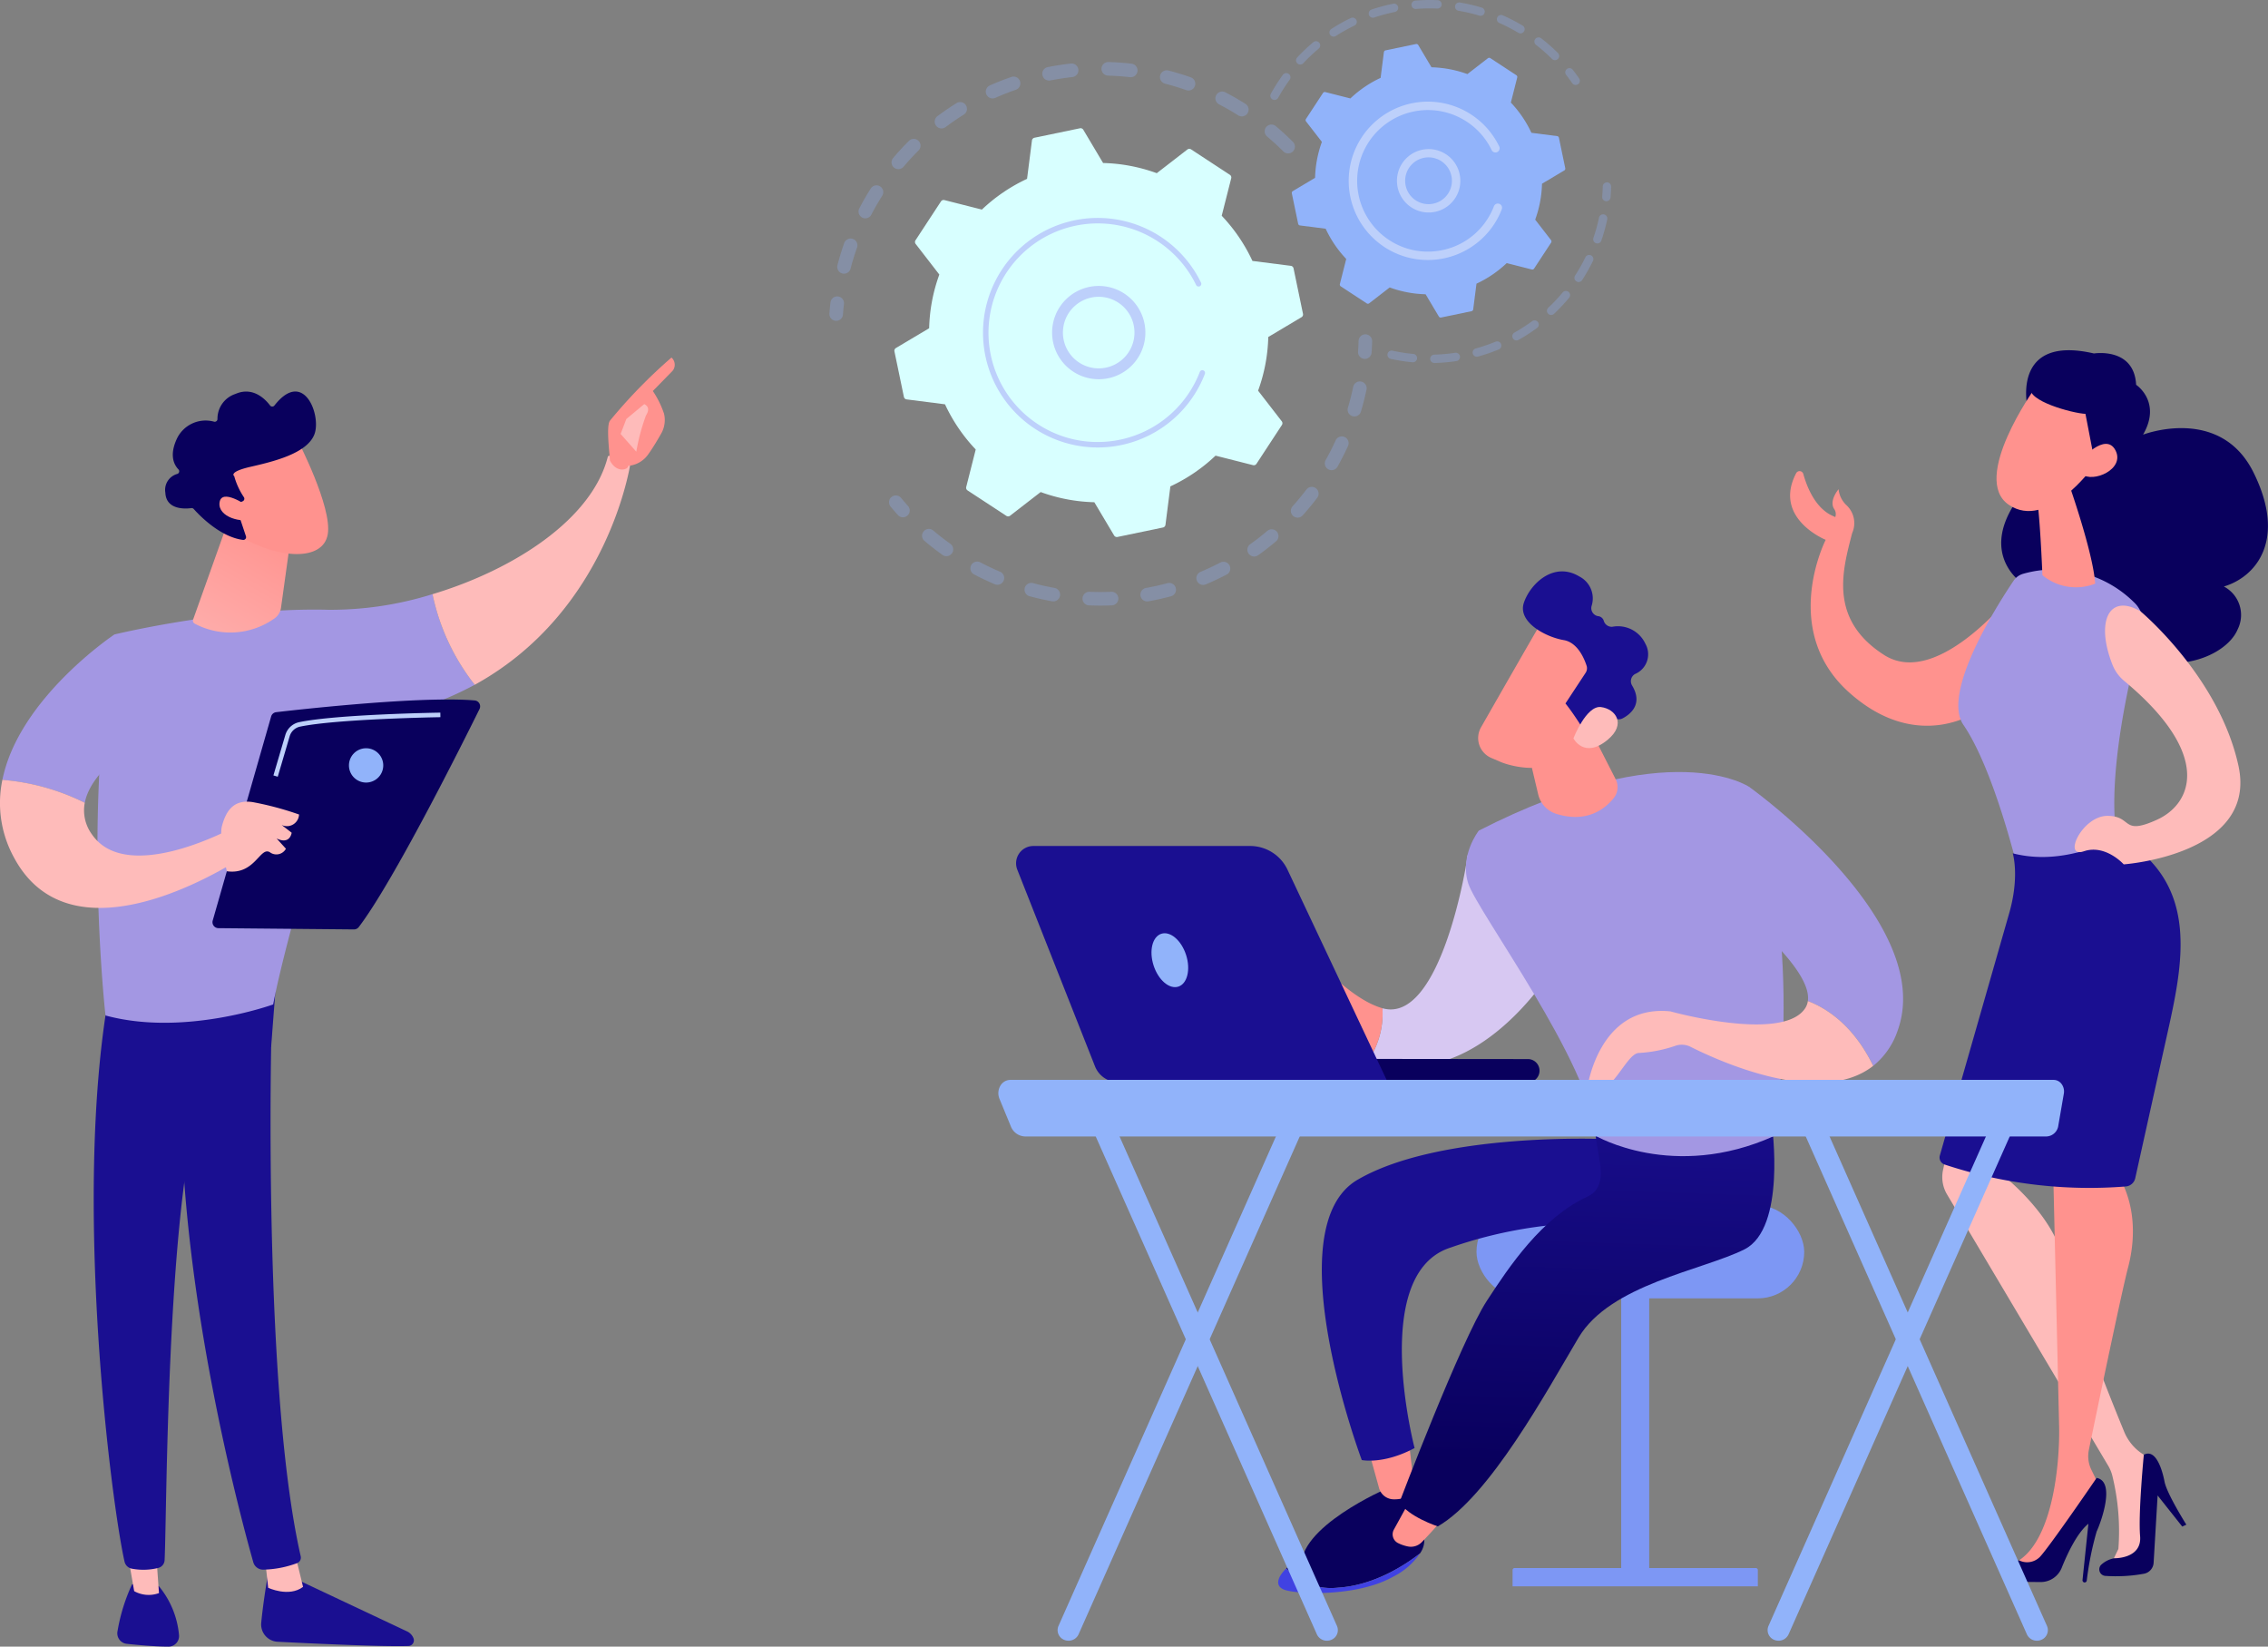 <svg xmlns="http://www.w3.org/2000/svg" xmlns:xlink="http://www.w3.org/1999/xlink" width="312" height="226.459" viewBox="0 0 312 226.459">
  <rect x="0" y="0" width="312" height="226.459" fill="#808080" stroke="none"/>
  <defs>
    <linearGradient id="linear-gradient" x1="74.698" y1="-1.308" x2="71.861" y2="5.08" gradientUnits="objectBoundingBox">
      <stop offset="0" stop-color="#09005d"/>
      <stop offset="1" stop-color="#1a0f91"/>
    </linearGradient>
    <linearGradient id="linear-gradient-2" x1="294.732" y1="-1.081" x2="295.739" y2="-1.081" gradientUnits="objectBoundingBox">
      <stop offset="0" stop-color="#febbba"/>
      <stop offset="1" stop-color="#ff928e"/>
    </linearGradient>
    <linearGradient id="linear-gradient-3" x1="94.278" y1="-0.073" x2="91.261" y2="0.782" xlink:href="#linear-gradient"/>
    <linearGradient id="linear-gradient-4" x1="185.543" y1="-3.175" x2="178.523" y2="4.39" xlink:href="#linear-gradient"/>
    <linearGradient id="linear-gradient-5" x1="343.594" y1="-0.682" x2="344.608" y2="-0.682" xlink:href="#linear-gradient-2"/>
    <linearGradient id="linear-gradient-6" x1="63.163" y1="-0.139" x2="61.145" y2="0.704" xlink:href="#linear-gradient"/>
    <linearGradient id="linear-gradient-7" x1="56.86" y1="0.222" x2="57.853" y2="0.222" xlink:href="#linear-gradient-2"/>
    <linearGradient id="linear-gradient-8" x1="-70.452" y1="1.023" x2="-68.471" y2="3.707" xlink:href="#linear-gradient-2"/>
    <linearGradient id="linear-gradient-9" x1="409.415" y1="-0.657" x2="411.416" y2="-2.437" xlink:href="#linear-gradient-2"/>
    <linearGradient id="linear-gradient-10" x1="45.312" y1="0.037" x2="46.314" y2="0.037" xlink:href="#linear-gradient-2"/>
    <linearGradient id="linear-gradient-11" x1="-0.103" y1="1.691" x2="0.844" y2="-0.028" xlink:href="#linear-gradient-2"/>
    <linearGradient id="linear-gradient-12" x1="33.139" y1="46.635" x2="32.815" y2="45.569" xlink:href="#linear-gradient-2"/>
    <linearGradient id="linear-gradient-13" x1="25.118" y1="34.692" x2="25.322" y2="35.875" xlink:href="#linear-gradient"/>
    <linearGradient id="linear-gradient-14" x1="106.616" y1="221.975" x2="105.67" y2="217.362" xlink:href="#linear-gradient-2"/>
    <linearGradient id="linear-gradient-15" x1="41.57" y1="-0.062" x2="42.084" y2="2.428" xlink:href="#linear-gradient"/>
    <linearGradient id="linear-gradient-16" x1="141.633" y1="0.5" x2="142.633" y2="0.5" xlink:href="#linear-gradient-2"/>
    <linearGradient id="linear-gradient-17" x1="9.972" y1="-0.407" x2="8.878" y2="0.795" xlink:href="#linear-gradient-2"/>
    <linearGradient id="linear-gradient-18" x1="-24.57" y1="1.893" x2="-25.182" y2="2.513" xlink:href="#linear-gradient"/>
    <linearGradient id="linear-gradient-19" x1="-115.067" y1="7.711" x2="-114.842" y2="6.801" xlink:href="#linear-gradient-2"/>
    <linearGradient id="linear-gradient-20" x1="-66.571" y1="5.644" x2="-65.362" y2="6.807" xlink:href="#linear-gradient-2"/>
    <linearGradient id="linear-gradient-21" x1="-76.739" y1="5.01" x2="-78.62" y2="6.915" xlink:href="#linear-gradient"/>
    <linearGradient id="linear-gradient-22" x1="-187.299" y1="18.446" x2="-183.923" y2="22.765" xlink:href="#linear-gradient-2"/>
    <linearGradient id="linear-gradient-23" x1="7.286" y1="1.272" x2="8.687" y2="0.135" xlink:href="#linear-gradient-2"/>
    <linearGradient id="linear-gradient-24" x1="16.645" y1="0.43" x2="17.64" y2="0.43" xlink:href="#linear-gradient"/>
    <linearGradient id="linear-gradient-25" x1="15.83" y1="0.377" x2="11.933" y2="0.708" xlink:href="#linear-gradient-2"/>
    <linearGradient id="linear-gradient-26" x1="15.631" y1="0.421" x2="16.624" y2="0.421" xlink:href="#linear-gradient"/>
    <linearGradient id="linear-gradient-27" x1="1.968" y1="-0.231" x2="0.935" y2="0.314" xlink:href="#linear-gradient"/>
    <linearGradient id="linear-gradient-28" x1="8.911" y1="0.789" x2="11.881" y2="-1.387" xlink:href="#linear-gradient-2"/>
    <linearGradient id="linear-gradient-29" x1="-9.604" y1="-1.469" x2="-10.014" y2="-0.35" xlink:href="#linear-gradient"/>
    <linearGradient id="linear-gradient-30" x1="-30.264" y1="-0.93" x2="-29.136" y2="-0.93" xlink:href="#linear-gradient-2"/>
    <linearGradient id="linear-gradient-31" x1="-4.436" y1="0.383" x2="-3.744" y2="-0.528" xlink:href="#linear-gradient"/>
    <linearGradient id="linear-gradient-32" x1="-8.486" y1="-1.105" x2="-9.728" y2="2.367" xlink:href="#linear-gradient"/>
    <linearGradient id="linear-gradient-33" x1="-8.81" y1="-1.332" x2="-7.877" y2="-1.332" gradientUnits="objectBoundingBox">
      <stop offset="0" stop-color="#4f52ff"/>
      <stop offset="1" stop-color="#4042e2"/>
    </linearGradient>
    <linearGradient id="linear-gradient-34" x1="-26.908" y1="-1.077" x2="-26.006" y2="-1.077" xlink:href="#linear-gradient-2"/>
    <linearGradient id="linear-gradient-35" x1="-3.986" y1="0.705" x2="-3.955" y2="-0.272" xlink:href="#linear-gradient"/>
    <linearGradient id="linear-gradient-36" x1="-6.41" y1="0.002" x2="-5.417" y2="0.002" xlink:href="#linear-gradient-2"/>
    <linearGradient id="linear-gradient-37" x1="-15.914" y1="-0.516" x2="-14.795" y2="-0.516" xlink:href="#linear-gradient-2"/>
    <linearGradient id="linear-gradient-38" x1="-4.698" y1="0.781" x2="-5.941" y2="7.598" xlink:href="#linear-gradient-2"/>
    <linearGradient id="linear-gradient-39" x1="-9.537" y1="-10.969" x2="-10.634" y2="-9.655" xlink:href="#linear-gradient-2"/>
    <linearGradient id="linear-gradient-40" x1="-11.662" y1="-10.689" x2="-10.387" y2="-10.689" xlink:href="#linear-gradient"/>
    <linearGradient id="linear-gradient-41" x1="-36.21" y1="-39.653" x2="-33.79" y2="-42.329" xlink:href="#linear-gradient-2"/>
    <linearGradient id="linear-gradient-42" x1="31.102" y1="22.046" x2="30.362" y2="24.483" xlink:href="#linear-gradient"/>
    <linearGradient id="linear-gradient-43" x1="23.832" y1="0.134" x2="23.432" y2="0.8" xlink:href="#linear-gradient"/>
  </defs>
  <g id="Grupo_56743" data-name="Grupo 56743" transform="translate(-1056 -5053.598)">
    <g id="Grupo_56571" data-name="Grupo 56571" transform="translate(570.305 3809.654)">
      <g id="Grupo_56553" data-name="Grupo 56553" transform="translate(599.791 1243.943)">
        <g id="Grupo_56547" data-name="Grupo 56547" transform="translate(0 8.53)">
          <g id="Grupo_56543" data-name="Grupo 56543" opacity="0.3">
            <path id="Trazado_103688" data-name="Trazado 103688" d="M1571.149,1331.991a.936.936,0,0,1-1.324,0c-.71-.71-1.461-1.4-2.234-2.051a.936.936,0,0,1-.124-1.3l.012-.014a.936.936,0,0,1,1.319-.112c.812.685,1.6,1.411,2.351,2.159a.936.936,0,0,1,.066,1.25A.887.887,0,0,1,1571.149,1331.991Zm-7.532-4.961c-.853-.539-1.737-1.047-2.629-1.509a.936.936,0,1,1,.862-1.662c.938.487,1.869,1.021,2.767,1.588a.936.936,0,0,1,.291,1.292.952.952,0,0,1-.065.09A.936.936,0,0,1,1563.616,1327.03Zm-7.146-3.467c-.949-.335-1.924-.632-2.9-.884a.936.936,0,1,1,.469-1.812c1.026.266,2.054.579,3.053.931a.936.936,0,1,1-.623,1.766Zm-7.742-1.782c-1-.114-2.019-.186-3.025-.215a.936.936,0,0,1,.052-1.871c1.06.03,2.131.106,3.185.226a.936.936,0,0,1-.212,1.86Zm-7.946-.013c-1,.111-2.008.266-3,.461a.936.936,0,1,1-.362-1.837c1.041-.206,2.1-.369,3.154-.485a.936.936,0,1,1,.206,1.86Zm-7.751,1.746c-.951.329-1.9.7-2.821,1.112a.936.936,0,0,1-.76-1.711c.969-.431,1.967-.824,2.969-1.171a.936.936,0,0,1,.612,1.769Zm-23.876,25.261a.936.936,0,0,1-.67-1.142c.267-1.025.582-2.052.938-3.052a.936.936,0,0,1,1.764.626c-.337.95-.637,1.925-.89,2.9a.935.935,0,0,1-1.142.67Zm16.709-21.843c-.854.532-1.695,1.108-2.5,1.712a.936.936,0,1,1-1.123-1.5c.848-.636,1.733-1.242,2.633-1.8a.936.936,0,1,1,.99,1.589Zm-13.973,14.157a.936.936,0,0,1-.4-1.263c.49-.939,1.026-1.869,1.595-2.765a.936.936,0,0,1,1.581,1c-.54.851-1.05,1.735-1.515,2.628a.936.936,0,0,1-1.263.4Zm7.751-9.224c-.713.71-1.4,1.459-2.055,2.228a.936.936,0,0,1-1.442-1.194l.013-.015c.685-.81,1.413-1.6,2.163-2.346a.936.936,0,0,1,1.388,1.252A.991.991,0,0,1,1519.642,1331.867Z" transform="translate(-1507.38 -1319.695)" fill="#91b3fa"/>
            <path id="Trazado_103689" data-name="Trazado 103689" d="M1500.581,1608.963a.932.932,0,0,0,.206-.52c.035-.481.082-.97.137-1.452a.936.936,0,1,0-1.86-.213c-.058.507-.107,1.021-.144,1.528a.936.936,0,0,0,1.661.658Z" transform="translate(-1498.917 -1573.714)" fill="#91b3fa"/>
          </g>
          <g id="Grupo_56544" data-name="Grupo 56544" transform="translate(8.205 37.465)" opacity="0.3">
            <path id="Trazado_103690" data-name="Trazado 103690" d="M1574.417,1851.711a.937.937,0,0,0-.031-1.214c-.322-.359-.642-.731-.951-1.106a.936.936,0,1,0-1.445,1.191c.325.394.662.786,1,1.165a.936.936,0,0,0,1.322.073A.947.947,0,0,0,1574.417,1851.711Z" transform="translate(-1571.777 -1826.907)" fill="#91b3fa"/>
            <path id="Trazado_103691" data-name="Trazado 103691" d="M1664.44,1728.083a.936.936,0,0,1-1.395-1.249c.656-.733,1.292-1.506,1.9-2.3a.936.936,0,0,1,1.493,1.13q-.393.519-.8,1.021C1665.249,1727.158,1664.846,1727.63,1664.44,1728.083Zm3.515-6.334a.936.936,0,0,1-.357-1.274c.486-.865.941-1.76,1.352-2.661a.936.936,0,1,1,1.7.777c-.432.948-.911,1.89-1.423,2.8a.921.921,0,0,1-.09.132A.936.936,0,0,1,1667.955,1721.749Zm-7.17,9.892c-.794.674-1.628,1.323-2.479,1.928a.936.936,0,1,1-1.086-1.525c.808-.575,1.6-1.191,2.354-1.831a.936.936,0,0,1,1.333,1.3A.961.961,0,0,1,1660.785,1731.641Zm10.5-17.2a.936.936,0,0,1-.629-1.165c.284-.949.531-1.922.733-2.891a.936.936,0,0,1,1.832.383c-.213,1.021-.473,2.045-.772,3.045a.934.934,0,0,1-1.165.628Zm-17.321,21.791c-.922.482-1.878.931-2.841,1.336a.936.936,0,1,1-.724-1.726c.915-.384,1.823-.811,2.7-1.269a.936.936,0,1,1,.867,1.659Zm-7.666,2.985c-1.008.269-2.039.5-3.064.684a.936.936,0,1,1-.331-1.842c.974-.175,1.954-.394,2.912-.65a.936.936,0,1,1,.484,1.808Zm-8.135,1.243c-1.043.044-2.1.044-3.14,0a.936.936,0,0,1,.078-1.87c.989.041,1.993.041,2.984,0a.936.936,0,1,1,.078,1.87Zm-8.212-.561c-1.027-.185-2.059-.417-3.065-.689a.936.936,0,1,1,.487-1.807c.956.258,1.935.478,2.911.653a.936.936,0,1,1-.333,1.842Zm-7.892-2.353c-.959-.406-1.913-.859-2.836-1.346a.936.936,0,0,1,.873-1.656c.877.463,1.783.892,2.694,1.279a.936.936,0,1,1-.731,1.723Zm-7.175-4.024c-.624-.446-1.243-.917-1.838-1.4q-.323-.262-.639-.53a.925.925,0,0,1-.109-1.319.936.936,0,0,1,1.319-.109q.3.255.607.5c.566.459,1.153.906,1.747,1.33a.936.936,0,0,1,.218,1.306c-.011.016-.023.031-.035.046A.936.936,0,0,1,1614.882,1733.523Z" transform="translate(-1607.532 -1703.197)" fill="#91b3fa"/>
            <path id="Trazado_103692" data-name="Trazado 103692" d="M2146.384,1655.422a.934.934,0,0,0,.206-.524c.035-.506.06-1.021.073-1.533a.936.936,0,1,0-1.871-.051c-.013.486-.037.976-.07,1.456a.936.936,0,0,0,1.661.653Z" transform="translate(-2080.203 -1652.403)" fill="#91b3fa"/>
          </g>
          <g id="Grupo_56546" data-name="Grupo 56546" transform="translate(8.937 9.098)">
            <path id="Trazado_103693" data-name="Trazado 103693" d="M1633.2,1419.768a.438.438,0,0,0-.373-.345l-5.282-.674a23.189,23.189,0,0,0-4.227-6.213l1.308-5.158a.438.438,0,0,0-.184-.473l-5.341-3.5a.438.438,0,0,0-.508.02l-4.209,3.256a23.192,23.192,0,0,0-7.383-1.4l-2.724-4.575a.437.437,0,0,0-.465-.2l-6.253,1.3a.438.438,0,0,0-.345.373l-.674,5.281a23.19,23.19,0,0,0-6.213,4.227l-5.158-1.307a.437.437,0,0,0-.473.184l-3.5,5.341a.437.437,0,0,0,.02.508l3.256,4.209a23.192,23.192,0,0,0-1.4,7.383l-4.575,2.724a.438.438,0,0,0-.2.465l1.3,6.253a.437.437,0,0,0,.373.345l5.282.675a23.188,23.188,0,0,0,4.227,6.213l-1.308,5.158a.437.437,0,0,0,.184.473l5.341,3.5a.438.438,0,0,0,.507-.02l4.209-3.256a23.2,23.2,0,0,0,7.383,1.4l2.724,4.575a.438.438,0,0,0,.465.2l6.253-1.3a.437.437,0,0,0,.345-.373l.674-5.282a23.19,23.19,0,0,0,6.213-4.227l5.158,1.308a.438.438,0,0,0,.473-.184l3.5-5.341a.438.438,0,0,0-.02-.508l-3.256-4.209a23.191,23.191,0,0,0,1.4-7.384l4.575-2.724a.437.437,0,0,0,.2-.465Z" transform="translate(-1578.285 -1400.49)" fill="#d8ffff"/>
            <g id="Grupo_56545" data-name="Grupo 56545" transform="translate(21.694 21.697)">
              <path id="Trazado_103694" data-name="Trazado 103694" d="M1781.7,1604.317a6.416,6.416,0,1,1,.646-.687A6.427,6.427,0,0,1,1781.7,1604.317Zm-9.262-4.935a4.922,4.922,0,1,0,1.587-3.417,5,5,0,0,0-.5.532A4.886,4.886,0,0,0,1772.441,1599.383Z" transform="translate(-1770.939 -1593.173)" fill="#bdd0fb"/>
            </g>
            <path id="Trazado_103695" data-name="Trazado 103695" d="M1714.563,1535.912a16.077,16.077,0,0,0,.957-1.31h0q.141-.215.275-.435a15.893,15.893,0,0,0,1.142-2.256l.013-.032.036-.091c.024-.059.047-.118.069-.177a.374.374,0,0,0-.113-.425.379.379,0,0,0-.1-.059.375.375,0,0,0-.484.215,15.055,15.055,0,0,1-14.255,9.634,14.943,14.943,0,0,1-8.028-2.456,15.3,15.3,0,0,1-1.25-.912,15.038,15.038,0,0,1,17.739-24.237,15.043,15.043,0,0,1,5.289,6.015.375.375,0,0,0,.5.174.374.374,0,0,0,.174-.5,15.787,15.787,0,1,0-24.175,19.129,16.142,16.142,0,0,0,1.312.958,15.789,15.789,0,0,0,20.9-3.236Z" transform="translate(-1674.339 -1497.816)" fill="#bdd0fb"/>
          </g>
        </g>
        <g id="Grupo_56552" data-name="Grupo 56552" transform="translate(60.657 0)">
          <g id="Grupo_56548" data-name="Grupo 56548" opacity="0.3">
            <path id="Trazado_103696" data-name="Trazado 103696" d="M2399.751,1329.262a.578.578,0,0,0,.027-.692c-.279-.4-.573-.805-.876-1.192a.578.578,0,1,0-.911.712c.289.369.569.751.835,1.136a.578.578,0,0,0,.8.147A.588.588,0,0,0,2399.751,1329.262Z" transform="translate(-2357.297 -1317.786)" fill="#91b3fa"/>
            <path id="Trazado_103697" data-name="Trazado 103697" d="M2077.145,1252.051a.579.579,0,0,1-.818,0,23.974,23.974,0,0,0-1.8-1.621q-.2-.16-.4-.318a.579.579,0,0,1-.1-.811.6.6,0,0,1,.812-.1q.212.165.419.333a24.984,24.984,0,0,1,1.892,1.7.578.578,0,0,1,.042.773C2077.172,1252.022,2077.158,1252.036,2077.145,1252.051Zm-5.447-3.594a23.96,23.96,0,0,0-2.607-1.348.578.578,0,1,1,.467-1.058,25.077,25.077,0,0,1,2.733,1.413.579.579,0,0,1,.2.793.637.637,0,0,1-.048.068A.578.578,0,0,1,2071.7,1248.457Zm-5.363-2.363a23.727,23.727,0,0,0-2.859-.666.578.578,0,0,1,.192-1.14,24.989,24.989,0,0,1,3,.7.578.578,0,0,1-.332,1.108Zm-5.779-.973a23.869,23.869,0,0,0-2.935.054.578.578,0,0,1-.093-1.153,25.031,25.031,0,0,1,3.078-.057.578.578,0,0,1-.05,1.155Zm-5.842.468a24.063,24.063,0,0,0-2.834.765.578.578,0,1,1-.369-1.1,25.277,25.277,0,0,1,2.97-.8.578.578,0,0,1,.233,1.133Zm-5.552,1.871a23.7,23.7,0,0,0-2.559,1.432.578.578,0,0,1-.626-.972,24.878,24.878,0,0,1,2.684-1.5.578.578,0,0,1,.5,1.042Zm-4.923,3.171a23.779,23.779,0,0,0-2.131,2.019.579.579,0,0,1-.846-.79,25.137,25.137,0,0,1,2.235-2.116.578.578,0,0,1,.82.807A.589.589,0,0,1,2044.239,1250.632Zm-6.36,6.987a.578.578,0,0,1-.226-.786,25.117,25.117,0,0,1,1.418-2.266c.077-.112.156-.221.235-.33a.578.578,0,0,1,.935.681c-.075.1-.149.206-.222.312a23.942,23.942,0,0,0-1.355,2.164.576.576,0,0,1-.786.226Z" transform="translate(-2037.581 -1243.943)" fill="#91b3fa"/>
          </g>
          <g id="Grupo_56549" data-name="Grupo 56549" transform="translate(16.115 25.08)" opacity="0.3">
            <path id="Trazado_103698" data-name="Trazado 103698" d="M2205.674,1517.176a25.2,25.2,0,0,1-2.073,2.2.578.578,0,1,1-.793-.842,23.847,23.847,0,0,0,1.977-2.1.578.578,0,0,1,.894.734Zm.995-2.269a.578.578,0,0,1-.171-.8,24.1,24.1,0,0,0,1.421-2.515.578.578,0,0,1,1.04.508,25.262,25.262,0,0,1-1.49,2.636.585.585,0,0,1-.037.051A.578.578,0,0,1,2206.668,1514.907Zm-5.4,6.411a25.075,25.075,0,0,1-2.545,1.639.578.578,0,0,1-.566-1.009,24.006,24.006,0,0,0,2.428-1.563.578.578,0,0,1,.791.83A.569.569,0,0,1,2201.273,1521.318Zm8.109-11.658a.578.578,0,0,1-.358-.735,23.821,23.821,0,0,0,.771-2.783.578.578,0,1,1,1.131.24,24.8,24.8,0,0,1-.809,2.919.578.578,0,0,1-.735.359ZM2196,1524.273a25.157,25.157,0,0,1-2.864.978.578.578,0,1,1-.307-1.115,23.786,23.786,0,0,0,2.732-.933.578.578,0,0,1,.439,1.07Zm-5.826,1.6a25.22,25.22,0,0,1-3.016.265.578.578,0,1,1-.031-1.156,24.13,24.13,0,0,0,2.877-.253.578.578,0,0,1,.17,1.144Zm-6.043.164a24.981,24.981,0,0,1-2.992-.467.578.578,0,0,1,.247-1.13,23.643,23.643,0,0,0,2.854.445.578.578,0,0,1-.108,1.152Z" transform="translate(-2180.688 -1501.29)" fill="#91b3fa"/>
            <path id="Trazado_103699" data-name="Trazado 103699" d="M2443.992,1469.046a.576.576,0,0,0,.126-.314c.043-.493.071-.99.085-1.476a.578.578,0,0,0-1.156-.032c-.012.464-.04.938-.08,1.408a.578.578,0,0,0,1.025.413Z" transform="translate(-2413.43 -1466.662)" fill="#91b3fa"/>
          </g>
          <g id="Grupo_56551" data-name="Grupo 56551" transform="translate(2.953 6.049)">
            <path id="Trazado_103700" data-name="Trazado 103700" d="M2100.557,1310.564a.293.293,0,0,0-.25-.231l-3.534-.451a15.52,15.52,0,0,0-2.829-4.157l.875-3.451a.293.293,0,0,0-.123-.317l-3.574-2.343a.292.292,0,0,0-.339.013l-2.817,2.179a15.518,15.518,0,0,0-4.94-.936l-1.823-3.061a.293.293,0,0,0-.311-.137l-4.184.87a.293.293,0,0,0-.231.25l-.451,3.534a15.524,15.524,0,0,0-4.157,2.829l-3.451-.875a.292.292,0,0,0-.317.123l-2.344,3.574a.293.293,0,0,0,.013.34l2.179,2.816a15.522,15.522,0,0,0-.937,4.941l-3.061,1.823a.293.293,0,0,0-.137.311l.87,4.184a.293.293,0,0,0,.25.231l3.534.451a15.515,15.515,0,0,0,2.829,4.157l-.875,3.451a.293.293,0,0,0,.123.317l3.574,2.343a.292.292,0,0,0,.339-.013l2.817-2.178a15.521,15.521,0,0,0,4.94.936l1.823,3.061a.293.293,0,0,0,.311.137l4.184-.87a.293.293,0,0,0,.231-.25l.451-3.534a15.522,15.522,0,0,0,4.158-2.828l3.451.875a.293.293,0,0,0,.317-.123l2.343-3.574a.293.293,0,0,0-.013-.34l-2.179-2.816a15.524,15.524,0,0,0,.937-4.941l3.061-1.823a.293.293,0,0,0,.137-.311Z" transform="translate(-2063.807 -1297.665)" fill="#91b3fa"/>
            <g id="Grupo_56550" data-name="Grupo 56550" transform="translate(14.442 14.442)">
              <path id="Trazado_103701" data-name="Trazado 103701" d="M2199.39,1433.505a4.36,4.36,0,1,1,.444-.472A4.442,4.442,0,0,1,2199.39,1433.505Zm-5.328-1.043a3.217,3.217,0,0,0,4.545.192h0a3.217,3.217,0,0,0-4.353-4.738,3.274,3.274,0,0,0-.324.344A3.222,3.222,0,0,0,2194.062,1432.462Z" transform="translate(-2192.06 -1425.915)" fill="#bdd0fb"/>
            </g>
            <path id="Trazado_103702" data-name="Trazado 103702" d="M2152.677,1385.844q.345-.426.653-.894a10.935,10.935,0,0,0,1.023-1.969l.036-.093a.578.578,0,1,0-1.079-.416,9.743,9.743,0,0,1-.947,1.843h0l-.063.095a9.638,9.638,0,0,1-3.544,3.188,9.786,9.786,0,0,1-2.464.893l-.021,0-.065.014a9.672,9.672,0,0,1-7.32-1.39,9.851,9.851,0,0,1-.809-.591,9.735,9.735,0,1,1,14.907-11.8.578.578,0,1,0,1.041-.5,10.864,10.864,0,0,0-2.937-3.7,10.978,10.978,0,0,0-.893-.653,10.891,10.891,0,0,0-12.848,17.554,11.108,11.108,0,0,0,.9.661A10.907,10.907,0,0,0,2152.677,1385.844Z" transform="translate(-2125.5 -1360.155)" fill="#bdd0fb"/>
          </g>
        </g>
      </g>
      <g id="Grupo_56559" data-name="Grupo 56559" transform="translate(485.695 1293.12)">
        <path id="Trazado_103703" data-name="Trazado 103703" d="M805.709,3164.231s-.651,3.491-.987,6.949a2.385,2.385,0,0,0,2.257,2.605c4.607.236,14.463.7,18,.579a.776.776,0,0,0,.693-1.056,1.737,1.737,0,0,0-.879-.944l-16.215-7.64Z" transform="translate(-768.787 -2997.17)" fill="url(#linear-gradient)"/>
        <path id="Trazado_103704" data-name="Trazado 103704" d="M809.255,3141.164l.456,4.187s2.84,1.355,4.8-.122l-1.137-4.672Z" transform="translate(-772.82 -2976.162)" fill="url(#linear-gradient-2)"/>
        <path id="Trazado_103705" data-name="Trazado 103705" d="M716.856,2446.816c-.225,1.09-1.67,54.491,3.81,78.481a.812.812,0,0,1-.485.94,14.138,14.138,0,0,1-4.659.9,1.4,1.4,0,0,1-1.379-1.017c-1.579-5.569-9.133-33.467-9.9-60.056-.857-29.711.01-1.011.01-1.011l.844-18.352Z" transform="translate(-679.298 -2360.44)" fill="url(#linear-gradient-3)"/>
        <path id="Trazado_103706" data-name="Trazado 103706" d="M631.06,3178.843a25.165,25.165,0,0,0-2,6.437,1.455,1.455,0,0,0,1.264,1.755c1.521.164,3.862.379,5.739.384a1.451,1.451,0,0,0,1.452-1.6,12.236,12.236,0,0,0-2.792-6.738Z" transform="translate(-612.89 -3010.137)" fill="url(#linear-gradient-4)"/>
        <path id="Trazado_103707" data-name="Trazado 103707" d="M639.839,3129.364l1.1,6.336a4.091,4.091,0,0,0,3.412.267l-.488-6.81Z" transform="translate(-622.481 -2966.046)" fill="url(#linear-gradient-5)"/>
        <path id="Trazado_103708" data-name="Trazado 103708" d="M602.239,2438.8c-4.938,28.135.348,69.658,2.187,77.793a1.266,1.266,0,0,0,1.013.971,8.5,8.5,0,0,0,3.654-.111,1.16,1.16,0,0,0,.844-1.06c.32-6.56.241-46.848,4.744-62.726a3.617,3.617,0,0,1,1.414-1.982l8.5-5.923.74-9.7Z" transform="translate(-587.293 -2350.998)" fill="url(#linear-gradient-6)"/>
        <g id="Grupo_56554" data-name="Grupo 56554" transform="translate(13.404 13.391)">
          <path id="Trazado_103709" data-name="Trazado 103709" d="M636.535,1971.752c-13.991-.365-29.468,3.393-29.468,3.393-4.4,24.3-1.229,52.4-1.229,52.4,10.806,2.944,23.07-1.517,23.07-1.517,1.9-10.156,10.572-38.7,10.572-38.7a46.1,46.1,0,0,0,17.159-5.266,30,30,0,0,1-5.812-12.46A46.959,46.959,0,0,1,636.535,1971.752Z" transform="translate(-604.731 -1950.455)" fill="#a397e3"/>
          <path id="Trazado_103710" data-name="Trazado 103710" d="M1041.316,1800.654a2.677,2.677,0,0,0-3.106-.9c-2.142,8.679-13.007,15.628-24.132,18.97a30,30,0,0,0,5.812,12.46C1038.4,1821,1041.316,1800.654,1041.316,1800.654Z" transform="translate(-967.983 -1799.573)" fill="url(#linear-gradient-7)"/>
        </g>
        <g id="Grupo_56555" data-name="Grupo 56555" transform="translate(83.664 0)">
          <path id="Trazado_103711" data-name="Trazado 103711" d="M1231.4,1695.547c.139.459-1.533,1.139-2.5-.74-.026-.9-.534-4.742.008-5.467a71.525,71.525,0,0,1,8.466-8.684,1.316,1.316,0,0,1,.147,1.83l-2.71,2.769a12.981,12.981,0,0,1,1.537,3.111,3.76,3.76,0,0,1-.4,2.763c-.479.844-1.132,1.941-1.748,2.8A3.712,3.712,0,0,1,1231.4,1695.547Z" transform="translate(-1228.666 -1680.656)" fill="url(#linear-gradient-8)"/>
          <path id="Trazado_103712" data-name="Trazado 103712" d="M1247.11,1737.5l-2.464,2.049-.787,2.056,2.157,2.439a28.123,28.123,0,0,1,1.325-4.968C1247.893,1738.2,1247.615,1737.765,1247.11,1737.5Z" transform="translate(-1242.147 -1731.1)" fill="url(#linear-gradient-9)"/>
        </g>
        <path id="Trazado_103713" data-name="Trazado 103713" d="M509.258,2032.442l-5.238-13.6s-13.155,8.756-15.412,20a30.939,30.939,0,0,1,11.333,3.154C500.959,2036.682,509.258,2032.442,509.258,2032.442Z" transform="translate(-488.28 -1980.759)" fill="#a397e3"/>
        <path id="Trazado_103714" data-name="Trazado 103714" d="M517.973,2202.872s-14.754,8.153-19.638,1.024a5.566,5.566,0,0,1-.979-4.335,30.933,30.933,0,0,0-11.333-3.154,15.542,15.542,0,0,0,1.588,10.67c8.522,15.949,32.27-.569,32.27-.569Z" transform="translate(-485.695 -2138.331)" fill="url(#linear-gradient-10)"/>
        <path id="Trazado_103715" data-name="Trazado 103715" d="M725.983,1886.621l-4.575,12.834a.464.464,0,0,0,.206.561,10.467,10.467,0,0,0,10.863-.627,2.184,2.184,0,0,0,1.021-1.551l1.548-11.13Z" transform="translate(-694.841 -1863.428)" fill="url(#linear-gradient-11)"/>
        <g id="Grupo_56556" data-name="Grupo 56556" transform="translate(22.738 4.667)">
          <path id="Trazado_103716" data-name="Trazado 103716" d="M759.106,1781.556s4.8,9.25,4.139,12.962-6.719,3.387-11.981.317l-3.6-9.973Z" transform="translate(-740.899 -1774.861)" fill="url(#linear-gradient-12)"/>
          <path id="Trazado_103717" data-name="Trazado 103717" d="M698.259,1737.194a.379.379,0,0,0,.171-.554,9.906,9.906,0,0,1-1.333-2.9s-.874-.571,2.25-1.287,7.781-1.829,8.783-4.472c.977-2.577-1.463-9.1-5.5-3.96a.379.379,0,0,1-.6,0c-.646-.858-2.35-2.642-4.749-1.593a3.587,3.587,0,0,0-2.489,3.443.377.377,0,0,1-.45.382,4.375,4.375,0,0,0-5.131,2.332c-1.064,2.282-.4,3.585.212,4.226a.378.378,0,0,1-.168.626,2.276,2.276,0,0,0-1.631,2.582c.11,2.407,2.8,2.221,3.568,2.118a.38.38,0,0,1,.336.122c.65.733,3.578,3.846,6.777,4.249a.382.382,0,0,0,.406-.5l-1.347-4.041a.381.381,0,0,1,.21-.47Z" transform="translate(-687.614 -1722.098)" fill="url(#linear-gradient-13)"/>
          <path id="Trazado_103718" data-name="Trazado 103718" d="M757.51,1851.748s-3.458-2.422-3.732-.413,3.107,2.943,4.793,2.209Z" transform="translate(-746.313 -1836.075)" fill="url(#linear-gradient-14)"/>
        </g>
        <g id="Grupo_56558" data-name="Grupo 56558" transform="translate(29.231 47.028)">
          <g id="Grupo_56557" data-name="Grupo 56557">
            <path id="Trazado_103719" data-name="Trazado 103719" d="M745.311,2128.681l8.037-28.067a.818.818,0,0,1,.692-.589c1.456-.17,5.676-.647,10.547-1.059,5.868-.5,12.683-.9,16.755-.557a.821.821,0,0,1,.671,1.182c-2.316,4.685-11.841,23.742-16.611,29.985a.824.824,0,0,1-.663.325l-18.647-.173A.821.821,0,0,1,745.311,2128.681Z" transform="translate(-745.279 -2098.282)" fill="url(#linear-gradient-15)"/>
            <path id="Trazado_103720" data-name="Trazado 103720" d="M756.7,2232.609s-1.12-4.6-.668-6.237,1.327-3.733,4.243-3.267a42.682,42.682,0,0,1,6.357,1.7,1.67,1.67,0,0,1-2.39,1.441l1.375,1.064s-.2,1.7-2.069.793l1.279,1.41a1.49,1.49,0,0,1-2.182.5C761.266,2229.114,760.605,2233.164,756.7,2232.609Z" transform="translate(-754.725 -2208.991)" fill="url(#linear-gradient-16)"/>
          </g>
          <path id="Trazado_103721" data-name="Trazado 103721" d="M911.991,2160.168a2.359,2.359,0,1,0,2.359-2.359A2.359,2.359,0,0,0,911.991,2160.168Z" transform="translate(-893.218 -2151.106)" fill="#91b3fa"/>
          <path id="Trazado_103722" data-name="Trazado 103722" d="M820.271,2123.12l1.636-5.551a1.9,1.9,0,0,1,1.43-1.336c5.129-1.07,19.167-1.3,19.308-1.3l-.009-.627c-.579.009-14.239.23-19.426,1.313a2.53,2.53,0,0,0-1.9,1.772l-1.636,5.551Z" transform="translate(-811.292 -2112.502)" fill="#bdd0fb"/>
        </g>
      </g>
      <g id="Grupo_56570" data-name="Grupo 56570" transform="translate(623.034 1292.106)">
        <g id="Grupo_56560" data-name="Grupo 56560" transform="translate(108.919 0)">
          <path id="Trazado_103723" data-name="Trazado 103723" d="M2673.414,1819.652a.531.531,0,0,1,.982.1c.477,1.716,1.63,4.709,4.051,5.772.122.053.237.108.349.162a1.231,1.231,0,0,0-.151-1.113c-.753-1.15.606-2.721.606-2.721a3.5,3.5,0,0,0,1.142,2.254,3.367,3.367,0,0,1,.722,3.79c-1.31,5.089-3.272,11.819,4.37,16.736s18.4-9.279,18.4-9.279l-5.341,16.932s-8.244,6.084-17.833-2.471-3.233-21-3.233-21S2670.165,1825.865,2673.414,1819.652Z" transform="translate(-2672.582 -1802.733)" fill="url(#linear-gradient-17)"/>
          <path id="Trazado_103724" data-name="Trazado 103724" d="M2934.1,1679.4s-2.214-9.931,9.162-7.3c0,0,5.522-.9,5.8,4.309,0,0,3.559,2.346.953,6.856,0,0,10.578-4.086,15.187,5.186s.372,14.374-4.069,15.7a4.423,4.423,0,0,1,1.9,5.886c-1.7,4.079-10.328,6.955-15.423,1.994,0,0-14.5,1.916-14.208-8.324,0,0-6.743-4.354.339-12.817S2934.1,1679.4,2934.1,1679.4Z" transform="translate(-2901.46 -1671.65)" fill="url(#linear-gradient-18)"/>
          <path id="Trazado_103725" data-name="Trazado 103725" d="M2886.953,1940.032a15.6,15.6,0,0,1,15.272,3.892,3.921,3.921,0,0,1,1.13,3.906c-1.7,6.26-6.187,24.755-2.253,32.757,0,0-6.932,7.642-14.495,1.483,0,0-3.393-14.789-7.837-21.281-3.069-4.482,4.893-16.831,6.907-19.814A2.358,2.358,0,0,1,2886.953,1940.032Z" transform="translate(-2854.934 -1909.268)" fill="#a397e3"/>
          <path id="Trazado_103726" data-name="Trazado 103726" d="M2977.31,1834.4s3.38,9.563,3.635,13.781a7.231,7.231,0,0,1-7.257-1.169s-.369-9.551-.9-11.261Z" transform="translate(-2938.98 -1816.071)" fill="url(#linear-gradient-19)"/>
          <path id="Trazado_103727" data-name="Trazado 103727" d="M2929.968,1718.06s-8.842,12.374-3.557,15.969,11.58-5.2,11.58-5.2,2.052-6.773-.093-9.071S2929.968,1718.06,2929.968,1718.06Z" transform="translate(-2896.333 -1712.771)" fill="url(#linear-gradient-20)"/>
          <path id="Trazado_103728" data-name="Trazado 103728" d="M2970.834,1691.054s-4.062.962-4.631,2.8,5.76,3.542,7.534,3.626l1.429,7.417s4.224-6.977,2.551-11.006S2970.834,1691.054,2970.834,1691.054Z" transform="translate(-2933.107 -1688.723)" fill="url(#linear-gradient-21)"/>
          <path id="Trazado_103729" data-name="Trazado 103729" d="M3027.3,1788.3s3.442-3.986,4.811-1.387-3.1,4.549-4.645,3.273Z" transform="translate(-2987.356 -1773.15)" fill="url(#linear-gradient-22)"/>
          <path id="Trazado_103730" data-name="Trazado 103730" d="M2860.4,2593.9c.026.671-1.153,6-1.794,8.837a4.677,4.677,0,0,0,.5,3.356l22.217,37.392a5.1,5.1,0,0,1,.583,1.455,32.078,32.078,0,0,1,.811,9.968l-1.149,2.387,4.971-1.129,1.082-13.349-1.407-.858a6.692,6.692,0,0,1-2.7-3.166c-2.009-4.88-7-17.3-8.284-23.355-1.461-6.88-9.1-12.468-9.1-12.468l1.342-3.173Z" transform="translate(-2837.556 -2490.05)" fill="url(#linear-gradient-23)"/>
          <path id="Trazado_103731" data-name="Trazado 103731" d="M3062.17,3029.026s-2.684-4.256-3-5.912-1.2-4.582-2.85-3.7c0,0-.78,8.047-.511,11.191s-3.554,3.043-3.554,3.043a3.571,3.571,0,0,0-1.826.92.9.9,0,0,0,.6,1.505,21.507,21.507,0,0,0,5.325-.3,1.629,1.629,0,0,0,1.314-1.5l.551-9.261,3.386,4.275Z" transform="translate(-3007.661 -2867.502)" fill="url(#linear-gradient-24)"/>
          <path id="Trazado_103732" data-name="Trazado 103732" d="M2956.881,2639.7s.784,33.447.89,38.2-.75,15.278-5.512,18.424l2.072,1.534a27.689,27.689,0,0,0,5.119-6.437,39.118,39.118,0,0,1,3.7-5.628l-.943-1.931a4.247,4.247,0,0,1-.344-2.723c1.028-4.981,4.461-21.547,5.4-25.115,1.105-4.211,1.184-9.835-2.662-14.543S2956.881,2639.7,2956.881,2639.7Z" transform="translate(-2920.765 -2529.89)" fill="url(#linear-gradient-25)"/>
          <path id="Trazado_103733" data-name="Trazado 103733" d="M2942.88,3063.363a.292.292,0,0,0,.294-.25,43.219,43.219,0,0,1,1.358-6.743c.618-1.326,2.638-6.906,0-7.379,0,0-6.562,9.587-7.822,10.88a2.469,2.469,0,0,1-2.849.451,4.742,4.742,0,0,0-2.153,1.545.869.869,0,0,0,.685,1.4l4.42.042a3.11,3.11,0,0,0,2.916-1.959c.778-1.943,2.114-4.794,3.672-6.058l-.81,7.75a.3.3,0,0,0,.291.325Z" transform="translate(-2902.366 -2893.892)" fill="url(#linear-gradient-26)"/>
          <path id="Trazado_103734" data-name="Trazado 103734" d="M2865.234,2268.883s1,3.175-.534,8.4l-9.492,33.147a1.026,1.026,0,0,0,.642,1.249,63.326,63.326,0,0,0,24.914,3.021,1.447,1.447,0,0,0,1.319-1.126c.839-3.779,3.7-16.672,4.293-19.321,2.248-10.094,4.757-20.98-6.282-27.562C2875.006,2268.872,2870.261,2270.156,2865.234,2268.883Z" transform="translate(-2834.607 -2199.687)" fill="url(#linear-gradient-27)"/>
          <path id="Trazado_103735" data-name="Trazado 103735" d="M3029.265,1984.4s10.8,8.975,13.48,21.239-15.782,13.568-15.782,13.568-2.506-2.8-5.481-1.8-.23-4.884,3.251-4.869,1.869,2.768,6.793.537c4.8-2.173,7.762-8.894-4.478-19.081a5.539,5.539,0,0,1-1.617-2.2C3023.055,1985.805,3024.94,1981.881,3029.265,1984.4Z" transform="translate(-2981.069 -1948.494)" fill="url(#linear-gradient-28)"/>
        </g>
        <g id="Grupo_56569" data-name="Grupo 56569" transform="translate(0 30.419)">
          <g id="Grupo_56563" data-name="Grupo 56563" transform="translate(65.776 87.198)">
            <g id="Grupo_56561" data-name="Grupo 56561" transform="translate(19.907 9.92)">
              <rect id="Rectángulo_5577" data-name="Rectángulo 5577" width="3.852" height="41.66" fill="#7d97f4"/>
            </g>
            <g id="Grupo_56562" data-name="Grupo 56562" transform="translate(4.964 49.876)">
              <path id="Trazado_103736" data-name="Trazado 103736" d="M2367.266,3161.571h-33.74v-2.229a.278.278,0,0,1,.279-.279h33.183a.278.278,0,0,1,.278.279Z" transform="translate(-2333.526 -3159.063)" fill="#7d97f4"/>
            </g>
            <rect id="Rectángulo_5578" data-name="Rectángulo 5578" width="45.084" height="12.786" rx="6.393" fill="#7d97f4"/>
          </g>
          <g id="Grupo_56565" data-name="Grupo 56565" transform="translate(30.529)">
            <path id="Trazado_103737" data-name="Trazado 103737" d="M2087.333,3054.112s-12.454,5.364-11.74,10.978c0,0,12.874-2.469,15.177-6.148s1.034-5.811,1.034-5.811Z" transform="translate(-2064.401 -2927.985)" fill="url(#linear-gradient-29)"/>
            <path id="Trazado_103738" data-name="Trazado 103738" d="M2164.934,3007.4l.632,5.466a1.808,1.808,0,0,1-1.144,1.92,4.718,4.718,0,0,1-1.578.241,2.106,2.106,0,0,1-2.045-1.535l-1.225-4.421Z" transform="translate(-2138.952 -2887.407)" fill="url(#linear-gradient-30)"/>
            <path id="Trazado_103739" data-name="Trazado 103739" d="M2139.667,2634.7s-22.906-1.06-34.3,5.587.578,38.549.578,38.549,2.978.64,7.265-1.651c0,0-6.118-23.354,4.509-27.417a61.193,61.193,0,0,1,24.306-3.457l-2.29-10.89Z" transform="translate(-2086.479 -2556.616)" fill="url(#linear-gradient-31)"/>
            <path id="Trazado_103740" data-name="Trazado 103740" d="M2061.712,3108.077c2.6-.571,10.328-3.771,11.5-3.728s2.835,1.8,2.835,1.8a3.121,3.121,0,0,1-.552,2.34c-1.99,1.552-6.277,4.4-11.261,4.713a8.361,8.361,0,0,1-7.134-2.644A10.2,10.2,0,0,1,2061.712,3108.077Z" transform="translate(-2048.017 -2973.436)" fill="url(#linear-gradient-32)"/>
            <path id="Trazado_103741" data-name="Trazado 103741" d="M2055.453,3145.837c4.984-.312,9.271-3.161,11.261-4.713a9.72,9.72,0,0,1-3.678,3.2c-5.037,2.846-13.361,2.431-15.012,1.791-1.322-.513-.914-1.749.295-2.925A8.359,8.359,0,0,0,2055.453,3145.837Z" transform="translate(-2039.236 -3006.07)" fill="url(#linear-gradient-33)"/>
            <path id="Trazado_103742" data-name="Trazado 103742" d="M2194.09,3071.888c-.171.645-2,2.583-3.05,3.663a2.075,2.075,0,0,1-1.93.581,5.342,5.342,0,0,1-1.381-.484,1.347,1.347,0,0,1-.521-1.833l2.667-4.851Z" transform="translate(-2163.325 -2942.035)" fill="url(#linear-gradient-34)"/>
            <path id="Trazado_103743" data-name="Trazado 103743" d="M2246.668,2618.126s2,14.185-3.782,17.084-18.461,4.8-22.829,12.154-12.211,21.8-19.35,25.946c0,0-4.076-1.326-5.268-3.331,0,0,8.473-22.274,12.008-27.688,3.061-4.688,7.537-11.443,13.9-14.364,1.821-.836,1.963-2.768,1.643-4.745l-.583-3.6Z" transform="translate(-2170.779 -2541.966)" fill="url(#linear-gradient-35)"/>
            <path id="Trazado_103744" data-name="Trazado 103744" d="M2161.061,2309.441c8.1,2.313,11.733-20.5,11.7-21.051l12.427,14.529s-7.4,13.029-18.585,14.416a13.194,13.194,0,0,1-7.253-1.063A11.617,11.617,0,0,0,2161.061,2309.441Z" transform="translate(-2138.753 -2249.36)" fill="#d7c8f2"/>
            <path id="Trazado_103745" data-name="Trazado 103745" d="M1983.741,2405.825c3.533-1.452,6.529,1.445,6.529,1.445,3.5,3.583,6.276,5.392,8.48,6.021a11.617,11.617,0,0,1-1.711,6.831c-4.367-2-6.913-6.045-7.961-8.063a1.516,1.516,0,0,0-2-.678c-.749.362-1.52.915-1.569,1.665-.1,1.479-1.856,1.567-1.866,1.021a21.923,21.923,0,0,1,1.363-3.469s-4.059,2.6-5.639,3.6-2.925-.648-2.925-.648S1980.208,2407.276,1983.741,2405.825Z" transform="translate(-1976.442 -2353.209)" fill="url(#linear-gradient-36)"/>
            <path id="Trazado_103746" data-name="Trazado 103746" d="M2315.5,2188.89s-10.892-7.43-37.2,6.008c0,0-2.709,3.434-1.44,7.305s16.887,24.823,17.494,34.659c0,0,10.677,6.285,24.536.054C2318.893,2236.916,2323.541,2210.944,2315.5,2188.89Z" transform="translate(-2242.733 -2159.246)" fill="#a397e3"/>
            <path id="Trazado_103747" data-name="Trazado 103747" d="M2353.633,2120.674l4.3,8.434a2.4,2.4,0,0,1-.248,2.586c-1.185,1.485-3.66,3.481-7.882,2.195a3.7,3.7,0,0,1-2.52-2.682l-2.231-9.414Z" transform="translate(-2303.546 -2100.53)" fill="url(#linear-gradient-37)"/>
            <path id="Trazado_103748" data-name="Trazado 103748" d="M2593.313,2234.489c.737-5.127-12.811-15.064-12.811-15.064l4.745-14.387s25.852,18.449,20.416,33.515a10.53,10.53,0,0,1-3.359,4.849C2599.565,2237.786,2595.853,2235.453,2593.313,2234.489Z" transform="translate(-2512.48 -2175.393)" fill="#a397e3"/>
            <path id="Trazado_103749" data-name="Trazado 103749" d="M2435.877,2468s15.325,4.28,18.5-.385a2.432,2.432,0,0,0,.4-1.038c2.54.965,6.253,3.3,8.99,8.913-7.276,5.724-21.306-.692-25.118-2.616a2.693,2.693,0,0,0-2.019-.169,18.393,18.393,0,0,1-5.014,1.008c-1.915-.105-3.97,6.815-7.229,5.063C2424.388,2478.778,2425.869,2466.955,2435.877,2468Z" transform="translate(-2373.946 -2407.484)" fill="url(#linear-gradient-38)"/>
            <g id="Grupo_56564" data-name="Grupo 56564" transform="translate(35.472)">
              <path id="Trazado_103750" data-name="Trazado 103750" d="M2300.55,1995.454c-.136.118-5.814,10.034-8.7,15.089a2.973,2.973,0,0,0,1.412,4.208l1.252.537c1.711.733,5.39,1.347,6.838.178l9.127-9.634S2303.62,1992.8,2300.55,1995.454Z" transform="translate(-2291.453 -1989.094)" fill="url(#linear-gradient-39)"/>
              <path id="Trazado_103751" data-name="Trazado 103751" d="M2361.589,1955.9a2.943,2.943,0,0,0,1.417-4.155,4.151,4.151,0,0,0-4.526-2.342,1.134,1.134,0,0,1-1.2-.817.9.9,0,0,0-.794-.642,1.116,1.116,0,0,1-.881-1.4,3.384,3.384,0,0,0-1.688-4.056c-3.474-2.1-6.721.952-7.625,3.607s2.992,4.722,5.479,5.143c1.891.321,2.814,2.5,3.148,3.53a1.125,1.125,0,0,1-.133.966l-2.775,4.217c.763.96,1.439,1.975,2.106,3,.25-.269.468-.493.639-.649,1.205-1.1,3.348-.534,4.231-.231a1.113,1.113,0,0,0,.876-.064c.961-.5,2.9-1.892,1.311-4.531A1.135,1.135,0,0,1,2361.589,1955.9Z" transform="translate(-2339.996 -1941.787)" fill="url(#linear-gradient-40)"/>
              <path id="Trazado_103752" data-name="Trazado 103752" d="M2407.861,2111.729s1.774-4.56,3.791-4.305,3.525,2.337.923,4.5C2409.337,2114.611,2407.861,2111.729,2407.861,2111.729Z" transform="translate(-2394.753 -2088.763)" fill="url(#linear-gradient-41)"/>
            </g>
          </g>
          <g id="Grupo_56566" data-name="Grupo 56566" transform="translate(2.437 37.768)">
            <path id="Trazado_103753" data-name="Trazado 103753" d="M2057.229,2540.315l-.082,0-35.8-.039a1.6,1.6,0,1,1,0-3.2l35.8.039a1.6,1.6,0,0,1,.079,3.2Z" transform="translate(-1986.775 -2507.808)" fill="url(#linear-gradient-42)"/>
            <path id="Trazado_103754" data-name="Trazado 103754" d="M1729.354,2277.188h29.817a5.684,5.684,0,0,1,5.14,3.259l13.784,29.229h-37.055a3.454,3.454,0,0,1-3.212-2.185l-10.689-27.047A2.381,2.381,0,0,1,1729.354,2277.188Z" transform="translate(-1726.97 -2277.188)" fill="url(#linear-gradient-43)"/>
            <path id="Trazado_103755" data-name="Trazado 103755" d="M1897.171,2386.742c.646,2.008.169,3.957-1.066,4.355s-2.76-.908-3.406-2.915-.169-3.957,1.066-4.354S1896.525,2384.735,1897.171,2386.742Z" transform="translate(-1873.781 -2371.756)" fill="#91b3fa"/>
          </g>
          <g id="Grupo_56568" data-name="Grupo 56568" transform="translate(0 69.935)">
            <g id="Grupo_56567" data-name="Grupo 56567" transform="translate(8.15 3.203)">
              <path id="Trazado_103756" data-name="Trazado 103756" d="M1779.211,2665.215a1.546,1.546,0,0,1-.594-.119,1.44,1.44,0,0,1-.787-1.914l31.554-71.015a1.524,1.524,0,0,1,1.977-.762,1.44,1.44,0,0,1,.788,1.914l-31.554,71.015A1.507,1.507,0,0,1,1779.211,2665.215Z" transform="translate(-1777.707 -2591.286)" fill="#91b3fa"/>
              <path id="Trazado_103757" data-name="Trazado 103757" d="M1846.213,2665.213a1.507,1.507,0,0,1-1.383-.881l-31.554-71.015a1.44,1.44,0,0,1,.788-1.914,1.524,1.524,0,0,1,1.977.762l31.554,71.015a1.439,1.439,0,0,1-.788,1.914A1.545,1.545,0,0,1,1846.213,2665.213Z" transform="translate(-1809.162 -2591.284)" fill="#91b3fa"/>
              <path id="Trazado_103758" data-name="Trazado 103758" d="M2646.594,2665.215a1.546,1.546,0,0,1-.594-.119,1.44,1.44,0,0,1-.788-1.914l31.554-71.015a1.524,1.524,0,0,1,1.976-.762,1.439,1.439,0,0,1,.788,1.914l-31.554,71.015A1.508,1.508,0,0,1,2646.594,2665.215Z" transform="translate(-2547.417 -2591.286)" fill="#91b3fa"/>
              <path id="Trazado_103759" data-name="Trazado 103759" d="M2713.594,2665.213a1.507,1.507,0,0,1-1.383-.881l-31.554-71.015a1.44,1.44,0,0,1,.788-1.914,1.524,1.524,0,0,1,1.977.762l31.554,71.015a1.44,1.44,0,0,1-.787,1.914A1.546,1.546,0,0,1,2713.594,2665.213Z" transform="translate(-2578.869 -2591.284)" fill="#91b3fa"/>
            </g>
            <path id="Trazado_103760" data-name="Trazado 103760" d="M1851.905,2564.735a1.731,1.731,0,0,0-.3-1.313,1.366,1.366,0,0,0-1.1-.578H1706.964a1.6,1.6,0,0,0-1.376.844,2.02,2.02,0,0,0-.107,1.753l1.556,3.769a2.177,2.177,0,0,0,1.977,1.416h140.513a1.71,1.71,0,0,0,1.619-1.5Z" transform="translate(-1705.33 -2562.844)" fill="#91b3fa"/>
          </g>
        </g>
      </g>
    </g>
  </g>
</svg>
